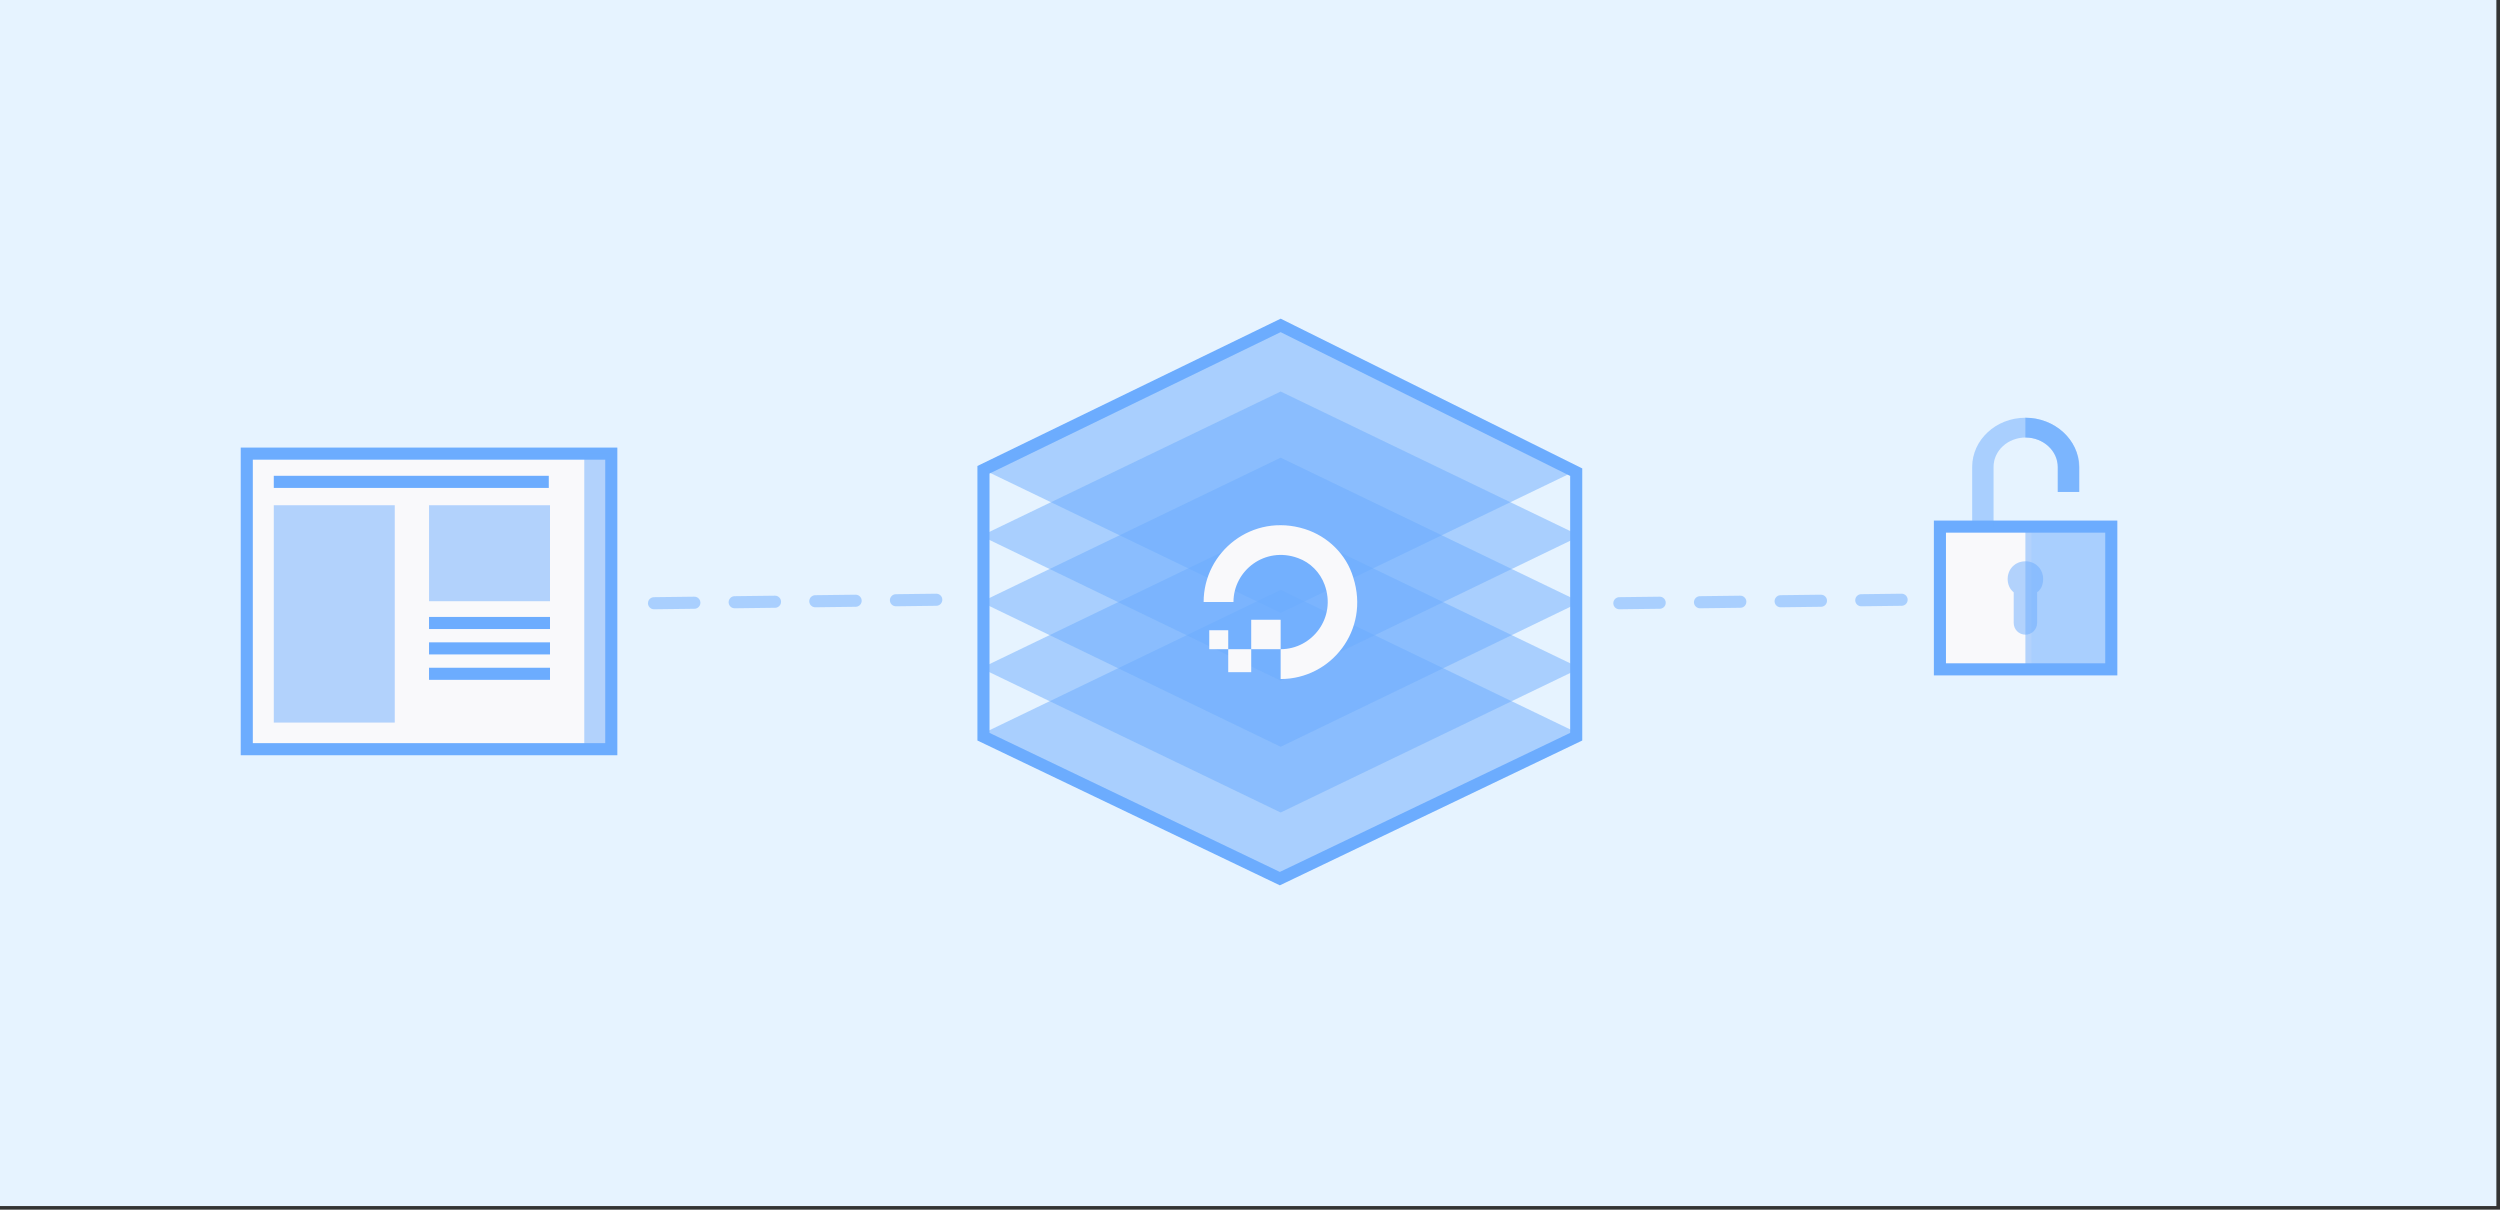 <?xml version="1.0" encoding="utf-8"?>
<!-- Generator: Adobe Illustrator 20.1.0, SVG Export Plug-In . SVG Version: 6.00 Build 0)  -->
<svg version="1.1" xmlns="http://www.w3.org/2000/svg" xmlns:xlink="http://www.w3.org/1999/xlink" x="0px" y="0px"
	 viewBox="0 0 620 300" style="enable-background:new 0 0 620 300;" xml:space="preserve">
<rect x="0" y="0" width="620" height="300" fill="#333333" stroke="none"/>
<style type="text/css">
	.st0{fill:#E6F3FF;}
	.st1{opacity:0.5;fill:#6CACFE;enable-background:new    ;}
	.st2{fill:#6CACFE;fill-opacity:0.5;}
	.st3{fill:none;stroke:#6CACFE;stroke-width:3;stroke-miterlimit:10;}
	.st4{fill:#F9F9FB;}
	.st5{fill:#6CACFE;fill-opacity:0.75;}
	.st6{fill:none;stroke:#6CACFE;stroke-width:3;stroke-linejoin:bevel;stroke-miterlimit:10;}
	
		.st7{opacity:0.5;fill:none;stroke:#6CACFE;stroke-width:3;stroke-linecap:round;stroke-miterlimit:10;stroke-dasharray:10;enable-background:new    ;}
</style>
<g id="Layer_2">
	<g id="Layer_2_1_">
		<g id="Layer_1_1_">
			<rect x="-0.9" y="-0.9" class="st0" width="620" height="300"/>
		</g>
	</g>
</g>
<g id="Layer_1">
	<g>
		<g>
			<polygon class="st1" points="392,116.2 392.1,116.2 391.9,116.2 317.6,80.4 243.3,116.2 243.1,116.2 243.2,116.2 243.1,116.2 
				243.3,116.2 317.6,152 391.9,116.2 392.1,116.2 			"/>
		</g>
		<polygon class="st2" points="392,182.1 392.1,182.1 391.9,182.1 317.6,146.3 243.3,182.1 243.1,182.1 243.2,182.1 243.1,182.1 
			243.3,182.1 317.6,217.9 391.9,182.1 392.1,182.1 		"/>
		<polygon class="st2" points="392,165.7 392.1,165.7 391.9,165.7 317.6,129.9 243.3,165.7 243.1,165.7 243.2,165.7 243.1,165.7 
			243.3,165.7 317.6,201.5 391.9,165.7 392.1,165.7 		"/>
		<polygon class="st2" points="392,149.3 392.1,149.3 391.9,149.3 317.6,113.5 243.3,149.3 243.1,149.3 243.2,149.3 243.1,149.3 
			243.3,149.3 317.6,185.2 391.9,149.3 392.1,149.3 		"/>
		<polygon class="st2" points="392,132.9 392.1,132.9 391.9,132.9 317.6,97.1 243.3,132.9 243.1,132.9 243.2,132.9 243.1,132.9 
			243.3,132.9 317.6,168.8 391.9,132.9 392.1,132.9 		"/>
		<polygon class="st3" points="390.9,182.7 390.9,117.1 317.6,80.7 243.9,116.5 243.9,182.7 317.4,217.9 		"/>
	</g>
	<rect x="61.2" y="112.5" class="st4" width="90.4" height="73.3"/>
	<g id="XMLID_229_">
		<g id="XMLID_690_">
			<g id="XMLID_691_">
				<g>
					<g id="XMLID_44_">
						<g id="XMLID_48_">
							<path id="XMLID_49_" class="st4" d="M317.6,168.4V161c7.8,0,13.9-7.8,10.9-16c-1.1-3-3.5-5.5-6.6-6.6c-8.2-3-16,3.1-16,10.9
								l0,0h-7.4c0-12.5,12.1-22.2,25.1-18.1c5.7,1.8,10.3,6.3,12,12C339.8,156.3,330.1,168.4,317.6,168.4z"/>
						</g>
						<polygon id="XMLID_47_" class="st4" points="317.6,161 310.3,161 310.3,153.7 310.3,153.7 317.6,153.7 317.6,153.7 						"/>
						<polygon id="XMLID_46_" class="st4" points="310.3,166.7 304.6,166.7 304.6,166.7 304.6,161 310.3,161 						"/>
						<path id="XMLID_45_" class="st4" d="M304.6,161h-4.7l0,0v-4.7l0,0h4.7l0,0V161z"/>
					</g>
				</g>
			</g>
		</g>
	</g>
	<rect x="481" y="129.9" class="st4" width="22.8" height="35.8"/>
	<g>
		<rect x="502.3" y="130.9" class="st2" width="20.9" height="35.4"/>
		<rect x="481.1" y="130.6" class="st3" width="42.5" height="35.4"/>
		<path class="st5" d="M502.3,103.6v4.9c4.4,0,8,3.3,8,7.3v6.2h5.3v-6.2C515.6,109.1,509.6,103.6,502.3,103.6z"/>
		<path class="st2" d="M502.3,103.6c-7.3,0-13.2,5.5-13.2,12.2v6.2v8.9h5.3V122v-6.2c0-4,3.5-7.3,8-7.3c4.4,0,8,3.3,8,7.3v6.2h5.3
			v-6.2C515.6,109.1,509.6,103.6,502.3,103.6z"/>
		<path class="st2" d="M506.7,143.6c0-2.5-1.9-4.4-4.4-4.4s-4.4,1.9-4.4,4.4c0,1.3,0.5,2.5,1.5,3.3v7.6c0,1.6,1.3,2.9,2.9,2.9
			s2.9-1.3,2.9-2.9v-7.6C506.2,146.2,506.7,145,506.7,143.6z"/>
	</g>
	<g>
		<rect x="61.2" y="112.5" class="st3" width="90.4" height="73.3"/>
		<rect x="144.9" y="112.5" class="st2" width="6.7" height="73.3"/>
		<rect x="67.9" y="125.3" class="st2" width="30" height="53.9"/>
		<rect x="106.4" y="125.3" class="st2" width="30" height="23.8"/>
		<line class="st6" x1="67.9" y1="119.5" x2="136.1" y2="119.5"/>
		<line class="st3" x1="106.4" y1="154.5" x2="136.4" y2="154.5"/>
		<line class="st3" x1="106.4" y1="160.8" x2="136.4" y2="160.8"/>
		<line class="st3" x1="106.4" y1="167.1" x2="136.4" y2="167.1"/>
	</g>
	<g id="Layer_3">
		<g>
			<line class="st7" x1="162.2" y1="149.6" x2="235.2" y2="148.7"/>
			<line class="st7" x1="401.6" y1="149.6" x2="474.6" y2="148.7"/>
		</g>
	</g>
</g>
</svg>
